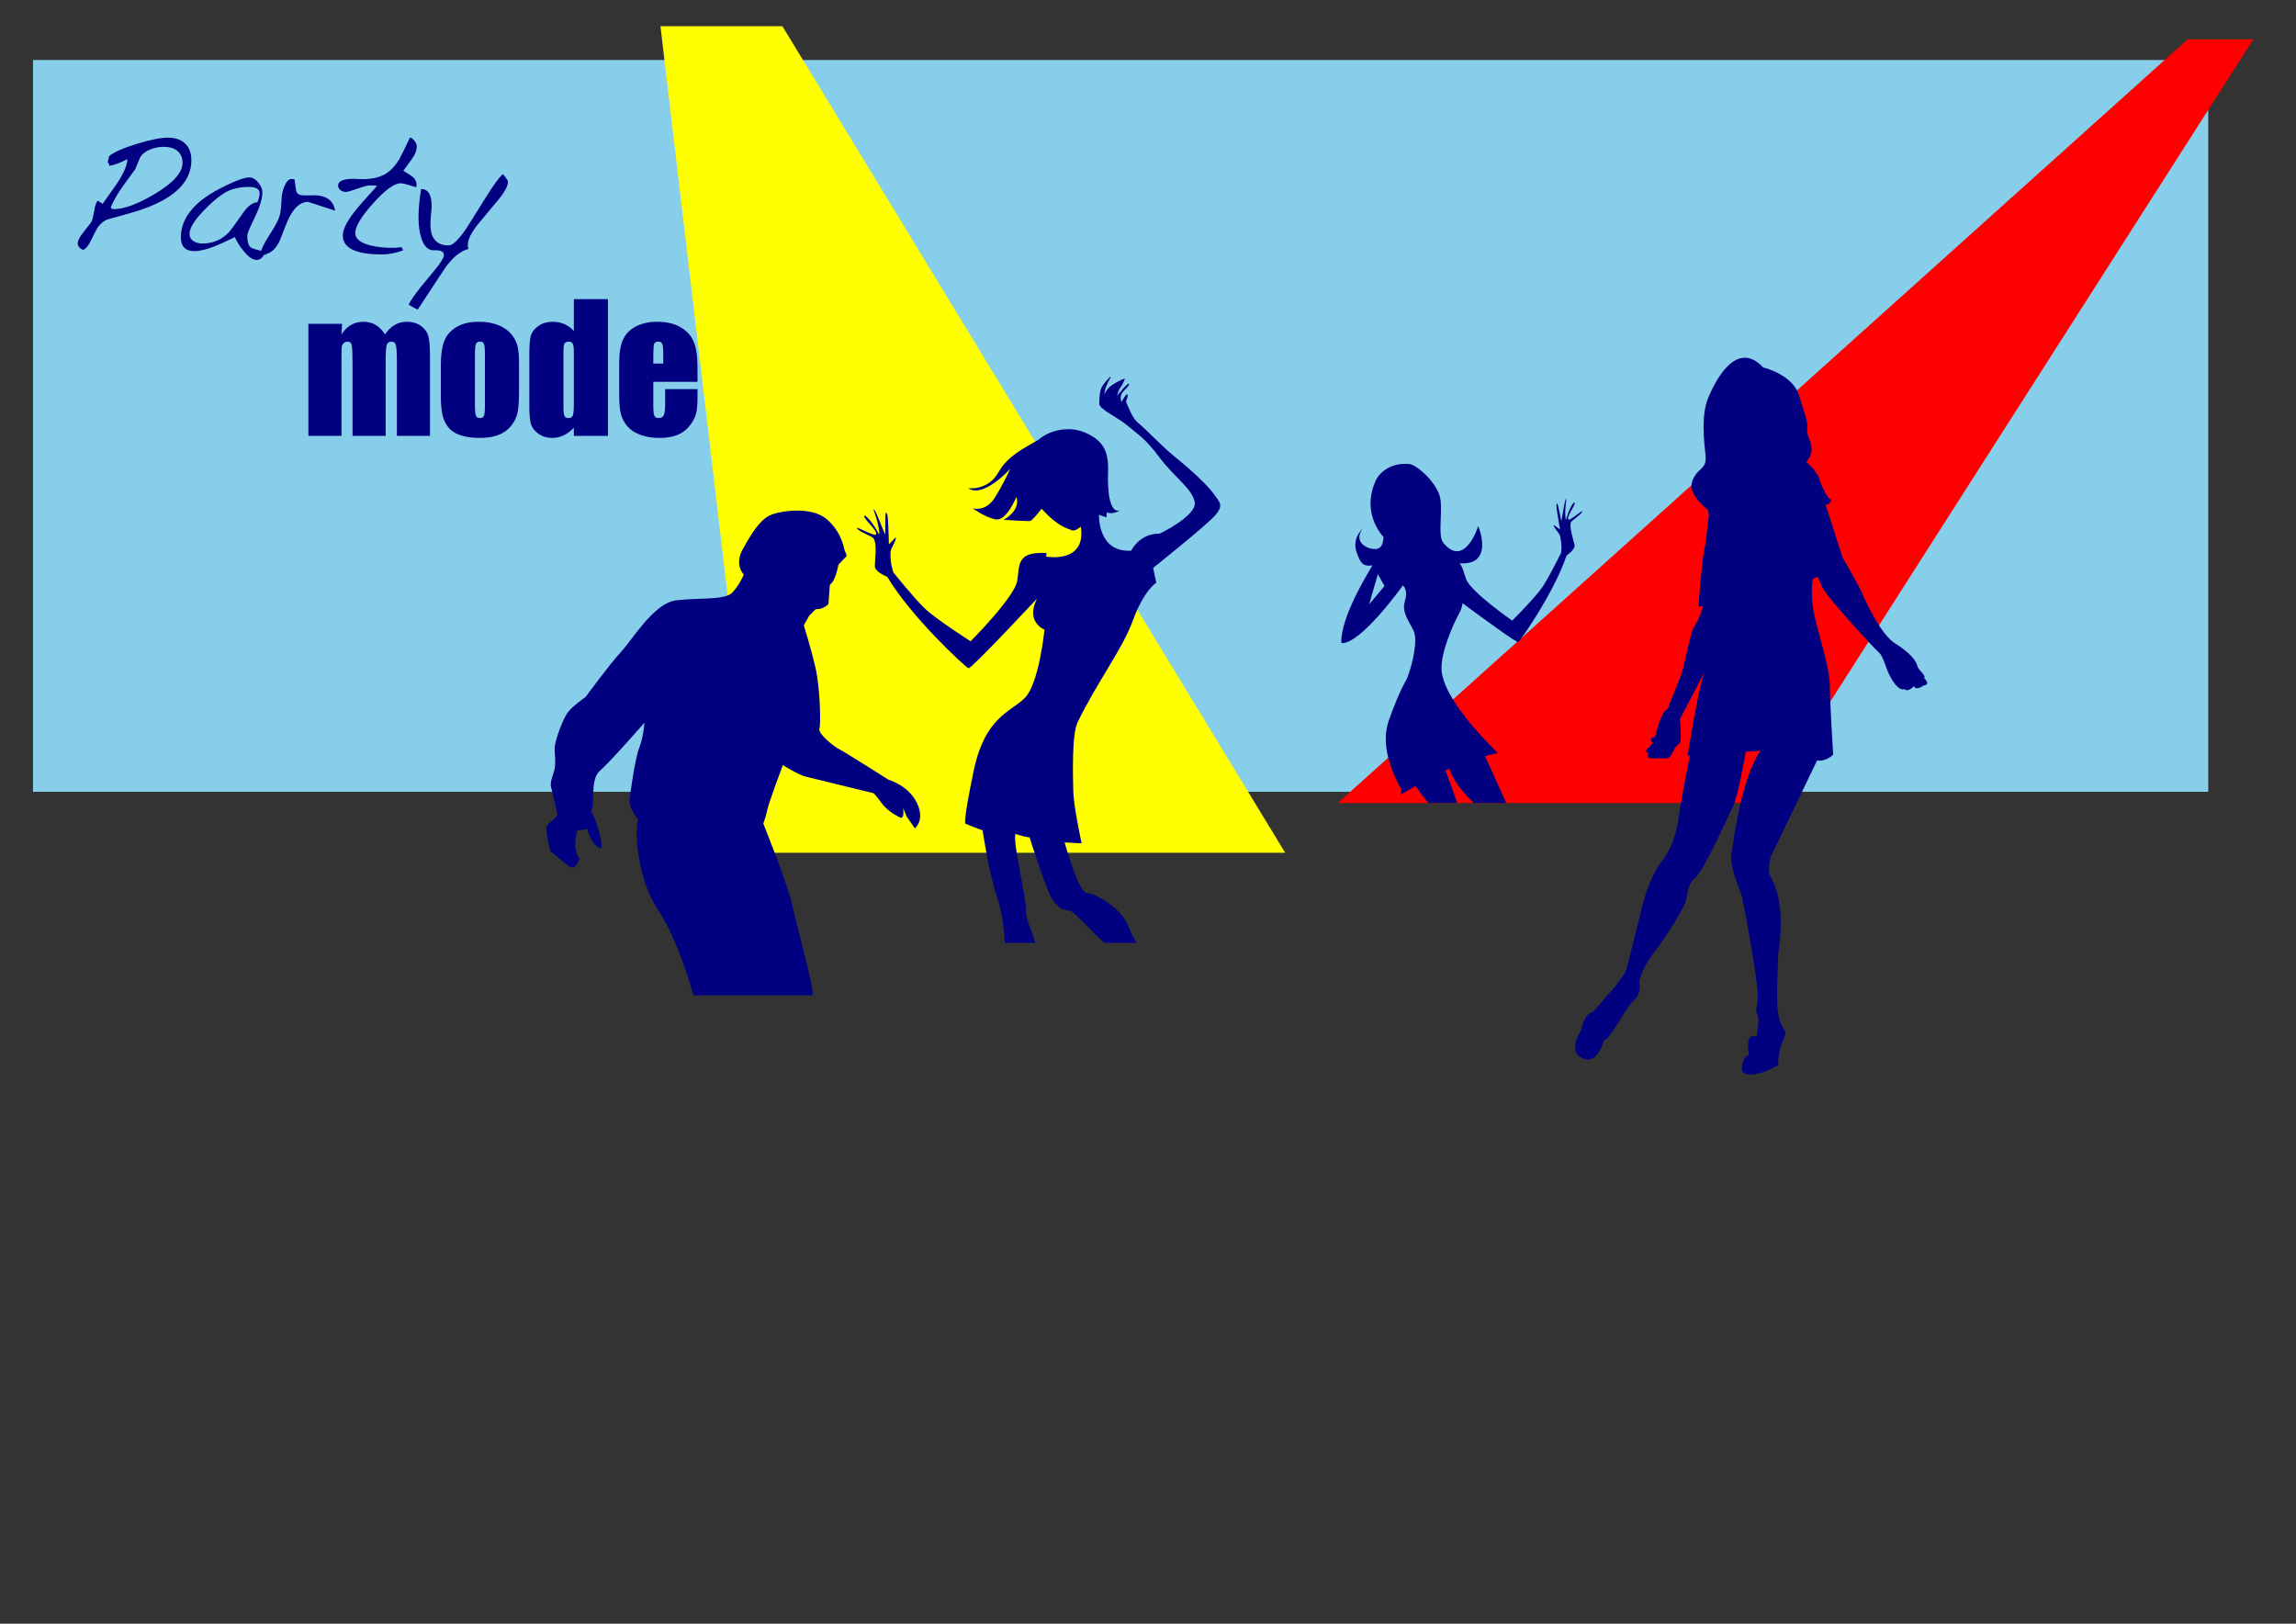 <?xml version="1.0" encoding="UTF-8" standalone="no"?>
<!-- Created with Inkscape (http://www.inkscape.org/) -->

<svg
   xmlns:dc="http://purl.org/dc/elements/1.1/"
   xmlns:cc="http://creativecommons.org/ns#"
   xmlns:rdf="http://www.w3.org/1999/02/22-rdf-syntax-ns#"
   xmlns:svg="http://www.w3.org/2000/svg"
   xmlns="http://www.w3.org/2000/svg"
   xmlns:sodipodi="http://sodipodi.sourceforge.net/DTD/sodipodi-0.dtd"
   xmlns:inkscape="http://www.inkscape.org/namespaces/inkscape"
   id="svg3023"
   version="1.1"
   inkscape:version="0.48.1 r9760"
   width="1052.362"
   height="744.095"
   xml:space="preserve"
   sodipodi:docname="logo.svg"><rect width="100%" height="100%" fill="#333333" stroke="none"/><defs
     id="defs3027"><linearGradient
       x1="0"
       y1="0"
       x2="1"
       y2="0"
       gradientUnits="userSpaceOnUse"
       gradientTransform="matrix(0,614.262,-614.262,0,420.374,-11.174)"
       spreadMethod="pad"
       id="linearGradient3045"><stop
         style="stop-opacity:1;stop-color:#afd144"
         offset="0"
         id="stop3047" /><stop
         style="stop-opacity:1;stop-color:#82c15e"
         offset="0.326"
         id="stop3049" /><stop
         style="stop-opacity:1;stop-color:#5ecaf4"
         offset="0.949"
         id="stop3051" /><stop
         style="stop-opacity:1;stop-color:#5ecaf4"
         offset="1"
         id="stop3053" /></linearGradient><clipPath
       clipPathUnits="userSpaceOnUse"
       id="clipPath3061"><path
         d="m 0,595.276 841.89,0 L 841.89,0 0,0 0,595.276 z"
         id="path3063" /></clipPath><clipPath
       clipPathUnits="userSpaceOnUse"
       id="clipPath3820"><rect
         style="fill:#000000;fill-opacity:1;stroke:none"
         id="rect3822"
         width="205.607"
         height="163.741"
         x="101.536"
         y="-440.544"
         transform="scale(1,-1)" /></clipPath><clipPath
       clipPathUnits="userSpaceOnUse"
       id="clipPath3826"><rect
         transform="scale(1,-1)"
         y="-225.011"
         x="-62.482"
         height="184.088"
         width="203.762"
         id="rect3828"
         style="fill:#000000;fill-opacity:1;stroke:none" /></clipPath><clipPath
       clipPathUnits="userSpaceOnUse"
       id="clipPath3830"><rect
         transform="scale(1,-1)"
         y="-234.943"
         x="-16.342"
         height="329.343"
         width="184.209"
         id="rect3832"
         style="fill:#000000;fill-opacity:1;stroke:none" /></clipPath></defs><sodipodi:namedview
     pagecolor="#ffffff"
     bordercolor="#666666"
     borderopacity="1"
     objecttolerance="10"
     gridtolerance="10"
     guidetolerance="10"
     inkscape:pageopacity="0"
     inkscape:pageshadow="2"
     inkscape:window-width="1909"
     inkscape:window-height="1148"
     id="namedview3025"
     showgrid="false"
     inkscape:zoom="1"
     inkscape:cx="449.55691"
     inkscape:cy="376.05793"
     inkscape:window-x="1683"
     inkscape:window-y="0"
     inkscape:window-maximized="0"
     inkscape:current-layer="g3059" /><g
     id="g3031"
     inkscape:groupmode="layer"
     inkscape:label="Dancers-Silhouettes-Vectors"
     transform="matrix(1.25,0,0,-1.25,0,744.095)"><g
       clip-path="url(#clipPath3061)"
       id="g3059"
       style="display:inline"><rect
         style="fill:#87ceeb;fill-opacity:1;stroke:none;stroke-width:0.756;stroke-linecap:round;stroke-linejoin:round;stroke-miterlimit:4;stroke-opacity:1;stroke-dasharray:1.513, 3.026;stroke-dashoffset:0"
         id="rect3309"
         width="797.605"
         height="268.287"
         x="12.107"
         y="-573.274"
         transform="scale(1,-1)" /><path
         style="fill:#ff0000;fill-opacity:1;stroke:none;stroke-width:0.688;stroke-linecap:round;stroke-linejoin:round;stroke-miterlimit:4;stroke-opacity:1;stroke-dasharray:1.376, 2.752;stroke-dashoffset:0"
         d="m 802.145,580.841 24.077,0 -178.858,-279.982 -156.845,0 z"
         id="rect3317"
         inkscape:connector-curvature="0"
         sodipodi:nodetypes="ccccc" /><path
         style="fill:#ffff00;fill-opacity:1;stroke:none;stroke-width:0.698;stroke-linecap:round;stroke-linejoin:round;stroke-miterlimit:4;stroke-opacity:1;stroke-dasharray:1.396, 2.792;stroke-dashoffset:0"
         d="m 242.181,585.657 44.715,0 184.361,-303.027 -193.304,0 z"
         id="rect3311"
         inkscape:connector-curvature="0"
         sodipodi:nodetypes="ccccc" /><g
         id="g3274"
         transform="matrix(0.86,0,0,0.86,379.765,62.841)"
         style="fill:#000080"
         clip-path="url(#clipPath3820)"><g
           style="fill:#000080"
           id="g3131"
           transform="translate(188.912,302.651)"><path
             d="m 0,0 17.052,-37.611 c 0,0 -1.733,-9.892 -3.132,-11.872 -1.388,-1.975 -25.064,-28.37 -28.198,-38.924 -3.136,-10.555 -6.961,-11.875 -6.264,-17.816 0.691,-5.938 0.691,-13.192 3.128,-14.512 0,0 -6.266,-1.978 -6.612,17.151 0,0 -3.475,-0.657 -3.135,-6.593 l 4.53,12.531 c 0,0 11.487,23.754 16.358,36.947 4.877,13.196 16.017,21.114 13.233,25.727 -2.788,4.619 -18.802,14.522 -20.541,27.713 C -15.32,5.934 0,0 0,0"
             style="fill:#000080;fill-opacity:1;fill-rule:nonzero;stroke:none"
             id="path3133"
             inkscape:connector-curvature="0" /></g><g
           style="fill:#000080"
           id="g3135"
           transform="translate(142.163,361.475)"><path
             d="M 0,0 3.723,12.873 6.545,7.826 0,0 z M -11.784,-16.519 C -3.55,-17.101 14.39,8.062 14.39,8.062 c 0,0 2.379,-1.766 0.875,-6.561 -1.522,-4.797 1.736,-8.629 3.686,-12.727 1.957,-4.095 -0.466,-14.457 -2.852,-20.553 0,0 -2.948,-4.409 -7.706,-17.718 -3.615,-10.097 1.031,-21.858 5.534,-29.784 l -0.572,-1.921 c 0,0 0.45,0.28 1.281,0.766 3.506,2.087 13.689,7.982 23.502,12.224 6.589,2.321 12.402,3.845 15.895,4.666 0.312,0.009 0.625,0.009 0.914,0 l -0.374,0.125 c 0.075,0.02 0.164,0.041 0.236,0.054 -2.489,2.533 -4.865,4.973 -6.954,7.232 -8.938,9.645 -16.576,20.678 -16.978,28.229 -0.388,7.555 5.068,19.656 7.716,24.457 0.684,1.249 1.059,2.602 1.226,3.95 7.413,-5.48 23.052,-16.933 23.747,-16.574 0.892,0.467 15.384,21.266 20.636,36.937 0,0 3.788,2.468 3.373,4.511 -0.408,2.045 -2.335,7.333 -1.515,9.623 0.3,0.828 4.591,3.38 4.8,4.626 0.153,0.853 -5.086,-4.021 -5.824,-3.448 -1.184,0.924 3.179,6.368 2.563,7.18 -0.511,0.681 -2.696,-3.628 -3.615,-7.286 -0.123,-0.522 -0.422,1.492 -0.35,3.867 0.078,2.376 0.533,5.105 0.388,5.076 -0.603,-0.134 -1.28,-5.699 -2.029,-9.369 -0.112,-0.534 -1.569,7.891 -1.797,7.38 -0.184,-0.42 -0.534,0.095 -0.184,-2.645 0.334,-2.472 1.355,-8.249 1.372,-8.349 0.031,-0.287 -2.791,2.063 -2.754,1.775 0.157,-1.329 2.423,-3.252 2.76,-4.617 1.001,-4.069 0.457,-7.24 0.457,-7.24 0,0 -4.956,-10.079 -7.917,-14.502 -2.954,-4.43 -12.928,-14.382 -12.928,-14.382 0,0 -17.739,12.316 -19.682,17.742 -0.953,2.661 -1.399,5.146 -2.764,6.688 C 53.682,16.478 46.51,33.39 46.51,33.39 44.57,27.306 38.917,17.135 31.558,26.327 28.992,29.542 31.865,41.583 29.914,46.8 27.494,53.261 19.962,59.569 17.113,59.822 8.611,60.582 4.084,55.572 2.838,52.845 -2.458,41.217 2.9,32.36 6.12,28.667 5.977,26.373 5.602,22.738 1,23.726 c -4.833,1.043 -6.769,4.936 -3.648,8.575 0,0 -4.966,-4.011 -2.58,-10.378 1.45,-3.883 2.267,-5.969 6.641,-5.314 C -1.048,12.54 -3.775,7.713 -6.032,3.05 c -6.841,-14.173 -5.752,-19.569 -5.752,-19.569"
             style="fill:#000080;fill-opacity:1;fill-rule:nonzero;stroke:none"
             id="path3137"
             inkscape:connector-curvature="0" /></g><g
           style="fill:#000080"
           id="g3139"
           transform="translate(168.449,308.233)"><path
             d="m 0,0 15.786,-44.032 c 0,0 -1.61,-11.578 -2.9,-13.9 -1.29,-2.314 -23.199,-33.212 -26.095,-45.568 -2.904,-12.361 -6.447,-13.907 -5.804,-20.857 0.64,-6.95 0.64,-15.446 2.9,-16.991 0,0 -5.796,-2.32 -6.119,20.082 0,0 -3.224,-0.776 -2.908,-7.726 l 4.197,14.679 c 0,0 10.633,27.804 15.147,43.25 4.505,15.453 14.815,24.717 12.232,30.123 -2.573,5.407 -17.393,16.994 -19.005,32.442 C -14.18,6.95 0,0 0,0"
             style="fill:#000080;fill-opacity:1;fill-rule:nonzero;stroke:none"
             id="path3141"
             inkscape:connector-curvature="0" /></g></g><g
         transform="matrix(1.139,0,0,1.139,373.541,203.006)"
         id="g3143"
         style="fill:#000080"
         clip-path="url(#clipPath3826)"><path
           inkscape:connector-curvature="0"
           id="path3145"
           style="fill:#000080;fill-opacity:1;fill-rule:nonzero;stroke:none"
           d="m 36.8,144.8 c 3.591,9.741 7.478,12.038 7.478,12.038 l -0.998,4.776 c 0,0 17.638,14.04 20.132,17.1 2.489,3.056 1.498,3.818 -0.898,7.065 -2.389,3.251 -8.968,8.983 -12.454,11.753 -3.492,2.77 -9.571,9.169 -11.565,10.697 -1.991,1.529 -3.288,5.545 -3.788,6.403 -0.497,0.858 0.639,1.841 0.336,2.702 -0.296,0.858 -1.93,-2.321 -1.93,-2.321 0,0 -0.497,0.762 -0.197,2.103 0.3,1.338 2.856,3.03 2.591,3.724 -0.263,0.698 -3.789,-3.819 -3.789,-3.819 0,0 0.3,1.814 1.1,2.767 0.795,0.956 1.392,2.866 1.392,2.866 0,0 -2.492,-1.048 -4.183,-2.195 -1.696,-1.144 -2.39,-2.869 -2.39,-2.869 -0.204,1.051 1.093,3.917 1.59,4.683 0.5,0.765 0.302,0.956 0.302,0.956 0,0 -1.892,-1.909 -2.692,-3.246 -0.796,-1.342 -0.898,-3.727 -0.898,-5.545 0,-1.814 5.779,-4.2 9.37,-7.257 3.591,-3.06 5.418,-3.856 10.068,-10.098 4.649,-6.24 10.626,-10.061 11.293,-14.391 0.664,-4.329 -11.293,-10.064 -11.293,-10.064 -6.514,0.132 -9.17,-5.476 -9.17,-5.476 -10.898,-0.641 -10.366,11.592 -10.366,11.592 l 2.389,-0.895 0.136,1.654 c 1.994,-0.888 4.25,0.643 4.25,0.643 -3.189,-1.147 -4.117,5.603 -3.856,12.226 0.272,6.62 -1.456,10.316 -7.57,12.866 -6.112,2.546 -12.358,-0.256 -14.216,-1.913 -1.862,-1.654 -9.973,-4.585 -13.424,-10.823 -3.455,-6.246 -9.833,-5.222 -9.833,-5.222 4.918,-3.44 13.553,6.235 13.553,6.235 0,0 -2.124,-4.836 -5.048,-9.424 -2.923,-4.588 -7.042,-3.308 -7.042,-3.308 0,0 3.986,-2.934 7.437,-3.564 3.459,-0.643 6.648,7.253 6.648,7.253 1.46,-4.459 -4.119,-7.389 -4.119,-7.389 0,0 7.706,-0.507 8.506,-0.377 0.793,0.125 3.72,3.948 3.72,3.948 5.575,-6.114 8.369,-6.243 9.564,-6.88 1.195,-0.636 3.057,1.148 3.057,1.148 1.861,-12.1 -11.161,-9.677 -11.161,-9.677 l 0.133,1.143 c -9.7,0.511 -8.642,-3.695 -9.435,-8.917 -0.8,-5.22 -15.017,-19.489 -15.017,-19.489 0,0 -11.16,7.134 -14.747,10.571 -3.591,3.442 -10.103,11.594 -10.103,11.594 0,0 -1.099,2.746 -0.932,6.575 0.054,1.291 1.814,3.428 1.709,4.653 -0.017,0.259 -2.213,-2.359 -2.233,-2.096 -0.004,0.091 -0.133,5.462 -0.3,7.74 -0.18,2.529 -0.408,1.997 -0.66,2.341 -0.306,0.416 -0.085,-7.402 -0.286,-6.95 -1.388,3.165 -3.067,8.036 -3.648,8.046 -0.147,0 0.789,-2.372 1.303,-4.489 0.524,-2.117 0.62,-3.979 0.401,-3.537 -1.538,3.121 -4.384,6.597 -4.734,5.892 -0.416,-0.837 4.673,-4.942 3.741,-5.983 -0.582,-0.65 -6.372,2.78 -6.079,2.042 0.436,-1.083 4.915,-2.597 5.34,-3.282 1.199,-1.909 0.398,-7.004 0.398,-8.914 0,-1.915 3.99,-3.441 3.99,-3.441 7.841,-13.117 25.248,-29.169 26.18,-29.424 0.926,-0.249 22.055,22.42 22.055,22.42 -3.887,-7.614 2.393,-10 2.393,-10 0,0 -1.719,-17.277 -6.28,-21.933 -4.567,-4.646 -12.855,-5.963 -16.541,-23.635 -3.69,-17.671 -2.594,-16.913 -2.594,-16.913 0,0 4.088,-1.715 5.48,-2.095 0,0 1.995,-13.571 4.489,-20.922 2.489,-7.359 2.291,-12.329 2.788,-16.145 0.501,-3.822 1.79,-10.506 5.279,-16.146 3.492,-5.636 5.286,-13.568 5.983,-18.822 0.698,-5.248 0.1,-15 -0.299,-17.577 -0.398,-2.58 -0.698,-6.497 4.486,-6.21 5.18,0.285 3.087,6.976 2.093,12.038 -0.997,5.06 -5.282,16.909 -5.479,21.497 -0.201,4.584 0.197,16.334 -1.896,24.264 -2.093,7.93 -3.489,8.312 -3.489,12.705 0,4.396 -4.183,20.825 -3.386,24.166 0,0 2.491,-0.953 4.581,-1.144 0,0 5.384,-17.385 7.576,-20.35 2.192,-2.956 3.588,-3.055 5.279,-3.246 1.696,-0.191 9.071,-9.078 12.757,-11.562 3.69,-2.482 11.062,-9.837 14.251,-13.465 3.189,-3.635 3.189,-5.255 3.788,-6.593 0.599,-1.337 2.193,-2.676 3.387,-4.68 1.198,-2.005 3.192,-7.172 4.686,-9.459 1.495,-2.297 5.678,-4.878 6.58,-4.397 0.895,0.483 1.297,5.544 -0.103,7.55 -1.395,2.004 -5.084,5.823 -8.467,9.649 -3.39,3.822 -6.28,7.93 -8.074,10.407 -1.797,2.489 -7.774,12.328 -10.068,17.962 -2.29,5.64 -10.663,10.224 -13.254,10.32 -2.59,0.095 -7.075,16.241 -7.075,16.241 l 5.479,-0.289 c 0,0 -2.59,11.844 -2.692,16.817 -0.096,4.966 -0.537,18.22 1.433,22.239 6.705,13.676 14.217,23.043 17.801,32.788" /></g><g
         transform="matrix(0.86,0,0,0.86,626.252,408.378)"
         id="g3147"
         style="fill:#000080"><path
           inkscape:connector-curvature="0"
           id="path3149"
           style="fill:#000080;fill-opacity:1;fill-rule:nonzero;stroke:none"
           d="m 0,0 c 0,0 -8.873,6.372 -6.654,12.275 2.212,5.902 6.252,4.671 5.643,10.809 -0.609,6.138 -2.022,17.215 1.204,24.82 3.224,7.607 12.094,24.806 23.387,12.765 0,0 12.686,-2.948 15.313,-12.04 2.631,-9.089 4.04,-11.279 3.431,-14.483 -0.613,-3.207 4.843,-7.876 -0.398,-13.758 0,0 5.629,-4.656 5.837,-8.347 0,0 4.428,-10.559 5.241,-6.882 0.821,3.677 -0.79,-5.176 -3.011,-2.459 l 7.454,-23.088 c 0,0 6.657,-11.545 7.862,-14.249 1.204,-2.695 8.066,-18.409 14.516,-22.338 6.446,-3.933 9.074,-7.602 9.476,-9.579 0.401,-1.971 4.036,-4.18 2.824,-5.162 0,0 3.224,-2.714 -0.21,-3.201 0,0 -3.214,-2.447 -4.027,-0.238 0,0 -2.838,-2.949 -4.034,-1.229 0,0 -1.817,-1.467 -5.043,3.441 -3.22,4.905 -3.608,10.082 -5.837,12.035 -2.227,1.956 -20.977,22.112 -24.203,27.755 l -2.005,4.654 -2.019,-0.974 c 0,0 -1.409,-6.864 0.803,-16.207 2.213,-9.343 6.447,-22.341 6.447,-29.475 0,-7.131 1.412,-29.237 1.412,-29.237 0,0 -3.226,-3.183 -6.851,-2.442 l -19.761,-41.033 c 0,0 -1.604,-5.642 -0.192,-8.341 1.413,-2.7 6.642,-11.3 3.418,-32.917 -0.401,-13.015 -1.007,-20.143 0,-26.032 1.011,-5.887 3.832,-6.646 2.818,-9.093 -1,-2.445 -3.026,-6.151 -2.818,-12.526 0,0 -12.481,-7.093 -15.51,-2.44 0,0 -0.416,5.661 3.019,6.88 0,0 -2.233,9.573 3.219,7.854 0,0 0.596,3.924 0.804,6.623 0.208,2.702 -1.416,3.206 -0.804,5.905 0.613,2.697 0.998,3.932 -0.612,15.225 -1.603,11.301 -5.017,29.221 -5.626,31.919 -0.609,2.696 -5.453,12.056 -4.442,18.428 1.011,6.378 4.234,31.674 12.301,43.71 l -6.256,-0.488 c 0,0 -3.22,-19.172 -5.643,-23.829 -2.42,-4.649 -12.893,-28.478 -16.331,-30.197 -3.428,-3.689 -2.624,-6.882 -3.829,-10.322 -1.202,-3.436 -8.662,-15.245 -12.899,-20.637 -4.235,-5.392 -6.249,-10.319 -6.651,-13.016 0,0 1.204,-5.146 -2.424,-8.096 -3.624,-2.951 -9.683,-16.46 -12.699,-16.944 0,0 -2.835,-11.551 -9.88,-7.137 0,0 -5.439,1.973 0.207,11.552 0,0 1.215,7.097 4.844,7.604 0,0 8.662,9.58 10.071,11.551 1.412,1.971 3.625,4.432 4.238,6.392 0.606,1.954 6.045,23.808 7.052,27.988 1.007,4.183 4.442,13.764 7.665,17.696 3.223,3.921 6.436,10.061 7.655,19.149 1.215,9.091 4.843,26.777 4.843,26.777 l -1.011,-0.252 c 0,0 4.823,30.468 7.457,36.118 l -10.683,-20.386 c 0,0 0.806,-9.105 0,-10.08 -0.801,-0.983 -2.019,-1.959 -2.019,-1.959 0,0 -1.81,-4.437 -3.223,-4.671 -1.416,-0.237 -8.07,0 -8.07,0 0,0 -1.008,1.23 0,2.206 0,0 -2.819,0.257 0.211,2.465 l 1.409,1.721 c 0,0 -2.005,2.934 1.008,2.442 0,0 2.838,12.057 5.248,11.806 0,0 5.037,12.526 6.045,15.223 1.01,2.7 4.043,18.903 5.643,20.623 1.61,1.719 3.628,8.368 3.628,8.368 l -2.018,-0.254 c 0,0 1.218,17.682 2.42,23.826 1.201,6.137 2.018,15.475 2.018,15.475 L 0,0 z" /></g><g
         transform="matrix(0.86,0,0,0.86,202.853,311.574)"
         id="g3163"
         style="fill:#000080"
         clip-path="url(#clipPath3830)"
         mask="none"><path
           inkscape:connector-curvature="0"
           id="path3165"
           style="fill:#000080;fill-opacity:1;fill-rule:evenodd;stroke:none"
           d="m 0,0 c 1.764,4.906 0.156,8.667 0.732,12.174 0.579,3.51 3.414,11.097 5.354,13.847 1.934,2.757 7.665,6.688 7.665,6.688 0,0 10.507,14.274 15.275,19.422 4.769,5.152 13.88,20.606 23.298,21.814 9.418,1.207 20.769,-0.022 23.958,3.266 3.193,3.293 4.986,7.766 4.986,7.766 0,0 -4.224,3.978 -0.453,10.776 3.765,6.799 7.209,12.273 11.369,14.346 4.152,2.07 17.832,4.06 24.342,-1.458 6.511,-5.522 7.543,-12.79 7.543,-12.79 l 1.102,-2.937 -3.582,-3.756 c 0,0 -1.151,-7.013 -3.626,-8.517 l -0.616,-8.266 c 0,0 -1.975,-2.329 -5.447,-2.179 l -2.796,-2.829 -2.261,-4.075 c 0,0 2.927,-9.275 4.926,-17.765 1.994,-8.485 2.409,-24.021 1.725,-26.24 -0.687,-2.22 6.259,-7.705 8.512,-8.816 2.254,-1.114 20.971,-12.983 20.971,-12.983 0,0 8.406,-2.335 12.054,-9.822 3.642,-7.487 -0.837,-10.882 -0.837,-10.882 l -3.43,4.908 -1.611,3.759 c 0,0 0.858,-5.121 -1.399,-4.006 -2.253,1.11 -5.904,3.406 -7.872,6.273 -1.964,2.867 -3.36,4.049 -3.36,4.049 0,0 -26.49,6.473 -29.137,7.118 -2.649,0.645 -9.484,4.844 -9.484,4.844 0,0 -6.034,-16.07 -6.647,-19.146 -0.612,-3.077 -1.688,-5.762 -1.688,-5.762 0,0 10.32,-25.534 12.389,-34.883 2.066,-9.347 8.272,-32.189 8.591,-36.059 0.316,-3.866 -0.302,-12.14 -1.344,-15.251 -1.041,-3.114 -9.339,-28.448 -10.638,-33.747 -1.294,-5.297 -1.591,-17.434 -1.591,-17.434 0,0 1.783,-5.908 4.683,-9.561 2.893,-3.654 10.912,-6.46 13.094,-6.711 2.185,-0.253 3.825,-4.442 3.825,-4.442 0,0 -14.503,-2.491 -17.327,0.303 -2.829,2.797 -6.439,4.663 -6.439,4.663 l -5.518,-1.322 -11.559,3.806 1.869,8.809 2.59,42.171 c 0,0 -4.742,-10.776 -4.493,-13.779 0.248,-3.008 -3.248,-23.628 -2.603,-26.169 0.638,-2.543 -1.781,-20.473 -1.781,-20.473 l -1.577,-1.862 0.355,-4.299 c 0,0 3.707,-13.533 4.746,-15.609 1.034,-2.083 7.075,-12.395 3.351,-14.43 -3.726,-2.043 -18.951,-6.318 -22.007,15.057 l -2.247,6.304 c 0,0 -4.786,10.849 0.33,11.704 l -0.707,3.4 c 0,0 -0.181,2.148 -0.062,11.245 0.119,9.088 2.539,27.026 2.539,27.026 0,0 -0.01,26.384 1.249,32.109 1.26,5.729 5.872,-2.974 1.552,12.676 -4.313,15.649 -9.883,30.758 -16.78,41.007 -6.903,10.244 -9.819,29.9 -7.838,37.417 0,0 -3.864,4.875 -3.679,7.917 0.181,3.044 2.386,18.362 4.176,22.836 1.797,4.473 2.161,10.56 2.161,10.56 0,0 -14.629,-16.776 -19.073,-20.604 -4.442,-3.824 -1.702,-16.14 -3.813,-16.747 0,0 1.505,-2.473 2.68,-6.269 1.177,-3.795 3.569,-11.818 0.35,-9.488 -3.224,2.331 -4.541,7.845 -4.541,7.845 l -4.261,-0.785 c 0,0 -2.445,-7.12 0.991,-12.028 l -1.113,-2.256 c 0,0 -1.115,-2.252 -2.941,-1.105 -1.825,1.147 -8.333,6.668 -8.333,6.668 0,0 -2.998,10.134 -0.956,11.601 2.042,1.464 4.016,3.79 4.016,3.79 L -0.789,-6.12 c 0,0 -0.968,1.217 0.789,6.12" /></g><rect
         style="fill:#ffffff;fill-opacity:1;stroke:#ffffff;stroke-width:1;stroke-linecap:round;stroke-linejoin:round;stroke-miterlimit:4;stroke-opacity:1;stroke-dasharray:2, 4;stroke-dashoffset:0"
         id="rect3248"
         width="691"
         height="198"
         x="1"
         y="-297.905"
         transform="matrix(0.8,0,0,-0.8,0,595.276)" /><rect
         style="fill:#ffffff;fill-opacity:1;stroke:#ffffff;stroke-width:1;stroke-linecap:round;stroke-linejoin:round;stroke-miterlimit:4;stroke-opacity:1;stroke-dasharray:2, 4;stroke-dashoffset:0"
         id="rect3250"
         width="458"
         height="175"
         x="19"
         y="-339.905"
         transform="matrix(0.8,0,0,-0.8,0,595.276)" /><g
         transform="scale(1,-1)"
         style="font-size:63.428px;font-style:normal;font-variant:normal;font-weight:normal;font-stretch:normal;line-height:125%;letter-spacing:0px;word-spacing:0px;fill:#000080;fill-opacity:1;stroke:none;font-family:Handwriting -Dakota;-inkscape-font-specification:Handwriting -Dakota"
         id="text3320"><path
           d="m 70.168,-536.507 c -4.7e-5,7.696 -5.857,13.637 -17.569,17.823 -2.368,0.846 -6.554,2.072 -12.559,3.679 -1.734,0.465 -3.193,1.586 -4.377,3.362 -0.254,0.381 -1.078,1.987 -2.474,4.821 -0.846,1.734 -1.755,2.791 -2.727,3.171 -1.311,-0.592 -1.966,-1.417 -1.966,-2.474 -5e-6,-0.93 0.677,-2.241 2.03,-3.933 0.55,-0.677 1.522,-1.924 2.918,-3.742 0.338,-0.465 0.761,-2.157 1.269,-5.074 0.211,-1.269 0.592,-2.22 1.142,-2.854 l 1.776,1.205 c 3.467,-4.947 5.328,-7.59 5.582,-7.928 2.326,-3.679 3.489,-6.512 3.489,-8.499 -2.537,1.353 -4.757,2.178 -6.66,2.474 l 0,-0.634 -0.571,-0.634 0.571,-2.347 c 1.903,-1.48 5.349,-2.981 10.339,-4.503 4.863,-1.48 8.605,-2.22 11.227,-2.22 2.664,5e-5 4.757,0.719 6.279,2.157 1.522,1.438 2.283,3.489 2.283,6.152 m -3.235,0.951 c -4.4e-5,-1.945 -0.677,-3.446 -2.03,-4.503 -1.184,-0.93 -2.791,-1.395 -4.821,-1.395 -1.691,3e-5 -3.341,0.317 -4.947,0.951 -1.861,0.761 -3.129,1.776 -3.806,3.045 -0.592,1.438 -1.184,2.854 -1.776,4.25 l -4.884,6.723 c -1.776,2.579 -3.129,4.99 -4.059,7.231 l 0.571,0.634 0.571,0 c 3.806,1e-5 8.816,-1.861 15.032,-5.582 6.766,-4.059 10.148,-7.844 10.148,-11.354"
           style=""
           id="path4141" /><path
           d="m 97.467,-503.017 c -0.93,2.03 -2.03,3.045 -3.298,3.045 -1.438,-1e-5 -3.023,-1.057 -4.757,-3.171 -1.353,-1.607 -2.453,-3.341 -3.298,-5.201 -3.552,1.691 -5.962,2.791 -7.231,3.298 -3.129,1.226 -5.645,1.839 -7.548,1.839 -3.341,0 -5.011,-1.691 -5.011,-5.074 -10e-7,-5.455 2.96,-10.318 8.88,-14.588 1.945,-1.395 4.567,-2.897 7.865,-4.503 3.932,-1.903 6.723,-2.854 8.372,-2.854 1.142,2e-5 2.22,0.613 3.235,1.839 1.015,1.226 1.522,2.431 1.522,3.615 -3.2e-5,2.326 -0.93,5.391 -2.791,9.197 -1.818,3.763 -2.727,5.941 -2.727,6.533 -2.6e-5,2.03 0.317,3.425 0.951,4.186 0.507,0.634 2.453,1.247 5.835,1.839 m -2.283,-21.439 c -3.1e-5,-1.522 -1.311,-2.283 -3.933,-2.283 -3.848,3e-5 -7.041,0.867 -9.578,2.601 -2.368,1.607 -4.821,3.763 -7.358,6.47 -3.214,3.425 -4.821,6.131 -4.821,8.119 -5e-6,1.184 0.507,2.093 1.522,2.727 0.888,0.55 1.966,0.825 3.235,0.825 3.679,0 6.829,-1.29 9.451,-3.869 0.634,-0.634 2.431,-3.066 5.391,-7.294 1.818,-2.622 3.573,-3.933 5.265,-3.933 0.55,-1.184 0.825,-2.305 0.825,-3.362 m 2.093,22.707 0,-0.19 0.127,0 0,-0.19 -0.127,0 0,-0.381 0.254,0 0,0.127 -0.127,0 0,0.127 0.127,0 0,0.507 -0.254,0"
           style=""
           id="path4143" /><path
           d="m 122.874,-518.049 -9.958,-3.235 c -2.453,2e-5 -4.609,1.67 -6.47,5.011 -0.677,1.142 -1.818,3.848 -3.425,8.119 -1.565,4.229 -4.102,6.343 -7.611,6.343 0.211,-1.734 1.311,-4.123 3.298,-7.167 2.157,-3.298 3.446,-5.73 3.869,-7.294 0.338,-1.311 0.571,-3.467 0.698,-6.47 0.042,-1.269 0.338,-2.579 0.888,-3.933 0.761,-1.903 1.628,-2.897 2.601,-2.981 l 1.205,0.063 0.634,4.313 c 0.296,1.099 1.29,1.649 2.981,1.649 l 2.157,0 c 0.381,-0.042 0.677,-0.063 0.888,-0.063 4.863,-0.085 7.611,1.797 8.246,5.645"
           style=""
           id="path4145" /><path
           d="m 152.837,-541.645 c -3e-5,1.057 -0.359,2.241 -1.078,3.552 -0.296,0.55 -1.586,2.347 -3.869,5.391 1.057,0.719 2.135,1.417 3.235,2.093 1.184,0.973 1.713,2.072 1.586,3.298 l -0.063,0.698 c -0.042,2e-5 -1.015,-0.296 -2.918,-0.888 -1.226,-0.381 -2.178,-0.571 -2.854,-0.571 -2.326,3e-5 -5.687,2.453 -10.085,7.358 -4.355,4.863 -6.533,8.499 -6.533,10.91 0,2.072 1.861,3.573 5.582,4.503 2.368,0.592 5.032,0.888 7.992,0.888 1.142,0 2.305,-0.085 3.489,-0.254 -0.042,0.211 0.148,0.592 0.571,1.142 -2.664,1.015 -5.307,1.522 -7.928,1.522 -9.514,0 -14.271,-2.326 -14.271,-6.977 -10e-6,-2.749 2.389,-6.787 7.167,-12.115 l 5.455,-6.089 -2.22,-0.127 c -0.93,-0.042 -2.178,0.211 -3.742,0.761 -3.087,1.099 -4.905,1.649 -5.455,1.649 -0.719,2e-5 -1.395,-0.211 -2.03,-0.634 -0.592,-0.465 -0.888,-1.036 -0.888,-1.713 0,-1.649 1.882,-2.474 5.645,-2.474 0.381,3e-5 0.93,0.021 1.649,0.063 0.719,0.042 1.269,0.064 1.649,0.063 3.214,2e-5 5.856,-0.55 7.928,-1.649 2.114,-1.099 3.975,-3.002 5.582,-5.708 0.55,-0.93 1.839,-3.552 3.869,-7.865 0.55,5e-5 1.099,0.381 1.649,1.142 0.592,0.761 0.888,1.438 0.888,2.03"
           style=""
           id="path4147" /><path
           d="m 186.245,-528.642 c -3e-5,1.607 -1.269,3.933 -3.806,6.977 -1.353,1.565 -3.721,4.398 -7.104,8.499 -2.537,3.129 -3.806,5.709 -3.806,7.738 -2e-5,0.55 0.085,1.015 0.254,1.395 -3.214,0.888 -6.237,3.467 -9.07,7.738 l -9.514,14.462 c -0.592,-0.127 -1.713,-0.719 -3.362,-1.776 0.677,-1.395 2.199,-3.594 4.567,-6.596 1.226,-1.438 3.023,-3.615 5.391,-6.533 1.987,-2.495 2.981,-4.144 2.981,-4.947 -1e-5,-1.226 -0.973,-1.839 -2.918,-1.839 l -1.269,0 c -1.945,-0.211 -3.362,-1.861 -4.25,-4.947 -0.592,-2.072 -0.888,-4.44 -0.888,-7.104 0,-2.96 0.317,-6.427 0.951,-10.402 2.579,2e-5 3.869,2.072 3.869,6.216 0,0.761 -0.085,1.882 -0.254,3.362 -0.127,1.48 -0.19,2.601 -0.19,3.362 -1e-5,5.159 2.241,7.738 6.723,7.738 1.395,0 3.425,-1.903 6.089,-5.708 0.761,-1.099 3.171,-4.926 7.231,-11.48 2.875,-4.651 5.032,-7.632 6.47,-8.943 0.296,0.211 0.677,0.655 1.142,1.332 0.507,0.677 0.761,1.163 0.761,1.459"
           style=""
           id="path4149" /></g><g
         transform="scale(1,-1)"
         style="font-size:63.428px;font-style:normal;font-variant:normal;font-weight:bold;font-stretch:normal;line-height:125%;letter-spacing:0px;word-spacing:0px;fill:#000080;fill-opacity:1;stroke:none;font-family:Impact;-inkscape-font-specification:Impact Bold"
         id="text3324"><path
           d="m 125.43,-476.566 -0.217,3.902 c 0.97,-1.548 2.127,-2.705 3.469,-3.469 1.342,-0.785 2.87,-1.177 4.584,-1.177 3.345,4e-5 5.977,1.549 7.897,4.646 1.053,-1.548 2.24,-2.705 3.562,-3.469 1.321,-0.785 2.787,-1.177 4.398,-1.177 2.127,4e-5 3.882,0.516 5.265,1.549 1.404,1.032 2.302,2.302 2.694,3.809 0.392,1.487 0.588,3.913 0.588,7.278 l 0,29.205 -12.14,0 0,-26.79 c -4e-5,-3.51 -0.124,-5.678 -0.372,-6.504 -0.227,-0.847 -0.774,-1.27 -1.641,-1.27 -0.888,4e-5 -1.466,0.413 -1.734,1.239 -0.248,0.826 -0.372,3.004 -0.372,6.535 l 0,26.79 -12.14,0 0,-26.108 c -2e-5,-4.026 -0.103,-6.442 -0.31,-7.247 -0.186,-0.805 -0.723,-1.208 -1.61,-1.208 -0.557,4e-5 -1.032,0.217 -1.425,0.65 -0.392,0.413 -0.609,0.929 -0.65,1.549 -0.041,0.599 -0.062,1.889 -0.062,3.871 l 0,28.493 -12.14,0 0,-41.098 12.357,0"
           style=""
           id="path4152" /><path
           d="m 190.314,-462.134 0,10.065 c -3e-5,3.696 -0.186,6.411 -0.557,8.145 -0.372,1.714 -1.167,3.324 -2.385,4.831 -1.218,1.487 -2.787,2.591 -4.708,3.314 -1.9,0.702 -4.088,1.053 -6.566,1.053 -2.767,0 -5.11,-0.299 -7.03,-0.898 -1.92,-0.619 -3.417,-1.538 -4.491,-2.756 -1.053,-1.239 -1.807,-2.725 -2.261,-4.46 -0.454,-1.755 -0.681,-4.377 -0.681,-7.867 l 0,-10.53 c 0,-3.82 0.413,-6.803 1.239,-8.95 0.826,-2.147 2.312,-3.871 4.46,-5.172 2.147,-1.301 4.893,-1.951 8.238,-1.951 2.808,4e-5 5.213,0.423 7.216,1.27 2.023,0.826 3.582,1.91 4.677,3.252 1.094,1.342 1.838,2.725 2.23,4.15 0.413,1.425 0.619,3.593 0.619,6.504 m -12.512,-3.097 c -2e-5,-2.106 -0.114,-3.427 -0.341,-3.964 -0.227,-0.557 -0.712,-0.836 -1.456,-0.836 -0.743,4e-5 -1.239,0.279 -1.487,0.836 -0.248,0.537 -0.372,1.858 -0.372,3.964 l 0,18.551 c -2e-5,1.941 0.124,3.211 0.372,3.809 0.248,0.578 0.733,0.867 1.456,0.867 0.743,1e-5 1.228,-0.268 1.456,-0.805 0.248,-0.537 0.372,-1.693 0.372,-3.469 l 0,-18.954"
           style=""
           id="path4154" /><path
           d="m 222.926,-485.61 0,50.141 -12.512,0 0,-2.973 c -1.198,1.239 -2.457,2.168 -3.778,2.787 -1.321,0.619 -2.705,0.929 -4.15,0.929 -1.941,0 -3.624,-0.506 -5.048,-1.518 -1.425,-1.032 -2.343,-2.22 -2.756,-3.562 -0.392,-1.342 -0.588,-3.531 -0.588,-6.566 l 0,-19.233 c 0,-3.159 0.196,-5.399 0.588,-6.721 0.413,-1.321 1.342,-2.478 2.787,-3.469 1.445,-1.012 3.169,-1.518 5.172,-1.518 1.549,4e-5 2.963,0.279 4.243,0.836 1.301,0.558 2.478,1.394 3.531,2.509 l 0,-11.645 12.512,0 m -12.512,19.388 c -2e-5,-1.507 -0.134,-2.519 -0.403,-3.035 -0.248,-0.516 -0.754,-0.774 -1.518,-0.774 -0.743,4e-5 -1.249,0.237 -1.518,0.712 -0.248,0.454 -0.372,1.487 -0.372,3.097 l 0,20.131 c -2e-5,1.672 0.124,2.777 0.372,3.314 0.248,0.516 0.723,0.774 1.425,0.774 0.805,1e-5 1.342,-0.289 1.61,-0.867 0.268,-0.599 0.403,-2.044 0.403,-4.336 l 0,-19.016"
           style=""
           id="path4156" /><path
           d="m 255.755,-455.29 -16.198,0 0,8.889 c -1e-5,1.858 0.134,3.056 0.403,3.593 0.268,0.537 0.785,0.805 1.549,0.805 0.95,1e-5 1.579,-0.351 1.889,-1.053 0.33,-0.723 0.496,-2.106 0.496,-4.15 l 0,-5.42 11.862,0 0,3.035 c -3e-5,2.54 -0.165,4.491 -0.496,5.853 -0.31,1.363 -1.053,2.818 -2.23,4.367 -1.177,1.549 -2.674,2.715 -4.491,3.5 -1.796,0.764 -4.057,1.146 -6.783,1.146 -2.643,0 -4.976,-0.382 -6.999,-1.146 -2.023,-0.764 -3.603,-1.807 -4.739,-3.128 -1.115,-1.342 -1.889,-2.808 -2.323,-4.398 -0.434,-1.61 -0.65,-3.944 -0.65,-6.999 l 0,-11.986 c 0,-3.593 0.485,-6.421 1.456,-8.486 0.97,-2.085 2.56,-3.675 4.769,-4.769 2.209,-1.115 4.749,-1.672 7.619,-1.672 3.51,4e-5 6.401,0.671 8.672,2.013 2.292,1.321 3.892,3.087 4.8,5.296 0.929,2.189 1.394,5.275 1.394,9.26 l 0,5.451 m -12.543,-6.69 0,-3.004 c -2e-5,-2.127 -0.114,-3.5 -0.341,-4.119 -0.227,-0.619 -0.692,-0.929 -1.394,-0.929 -0.867,4e-5 -1.404,0.268 -1.61,0.805 -0.206,0.516 -0.31,1.931 -0.31,4.243 l 0,3.004 3.655,0"
           style=""
           id="path4158" /></g></g></g></svg>